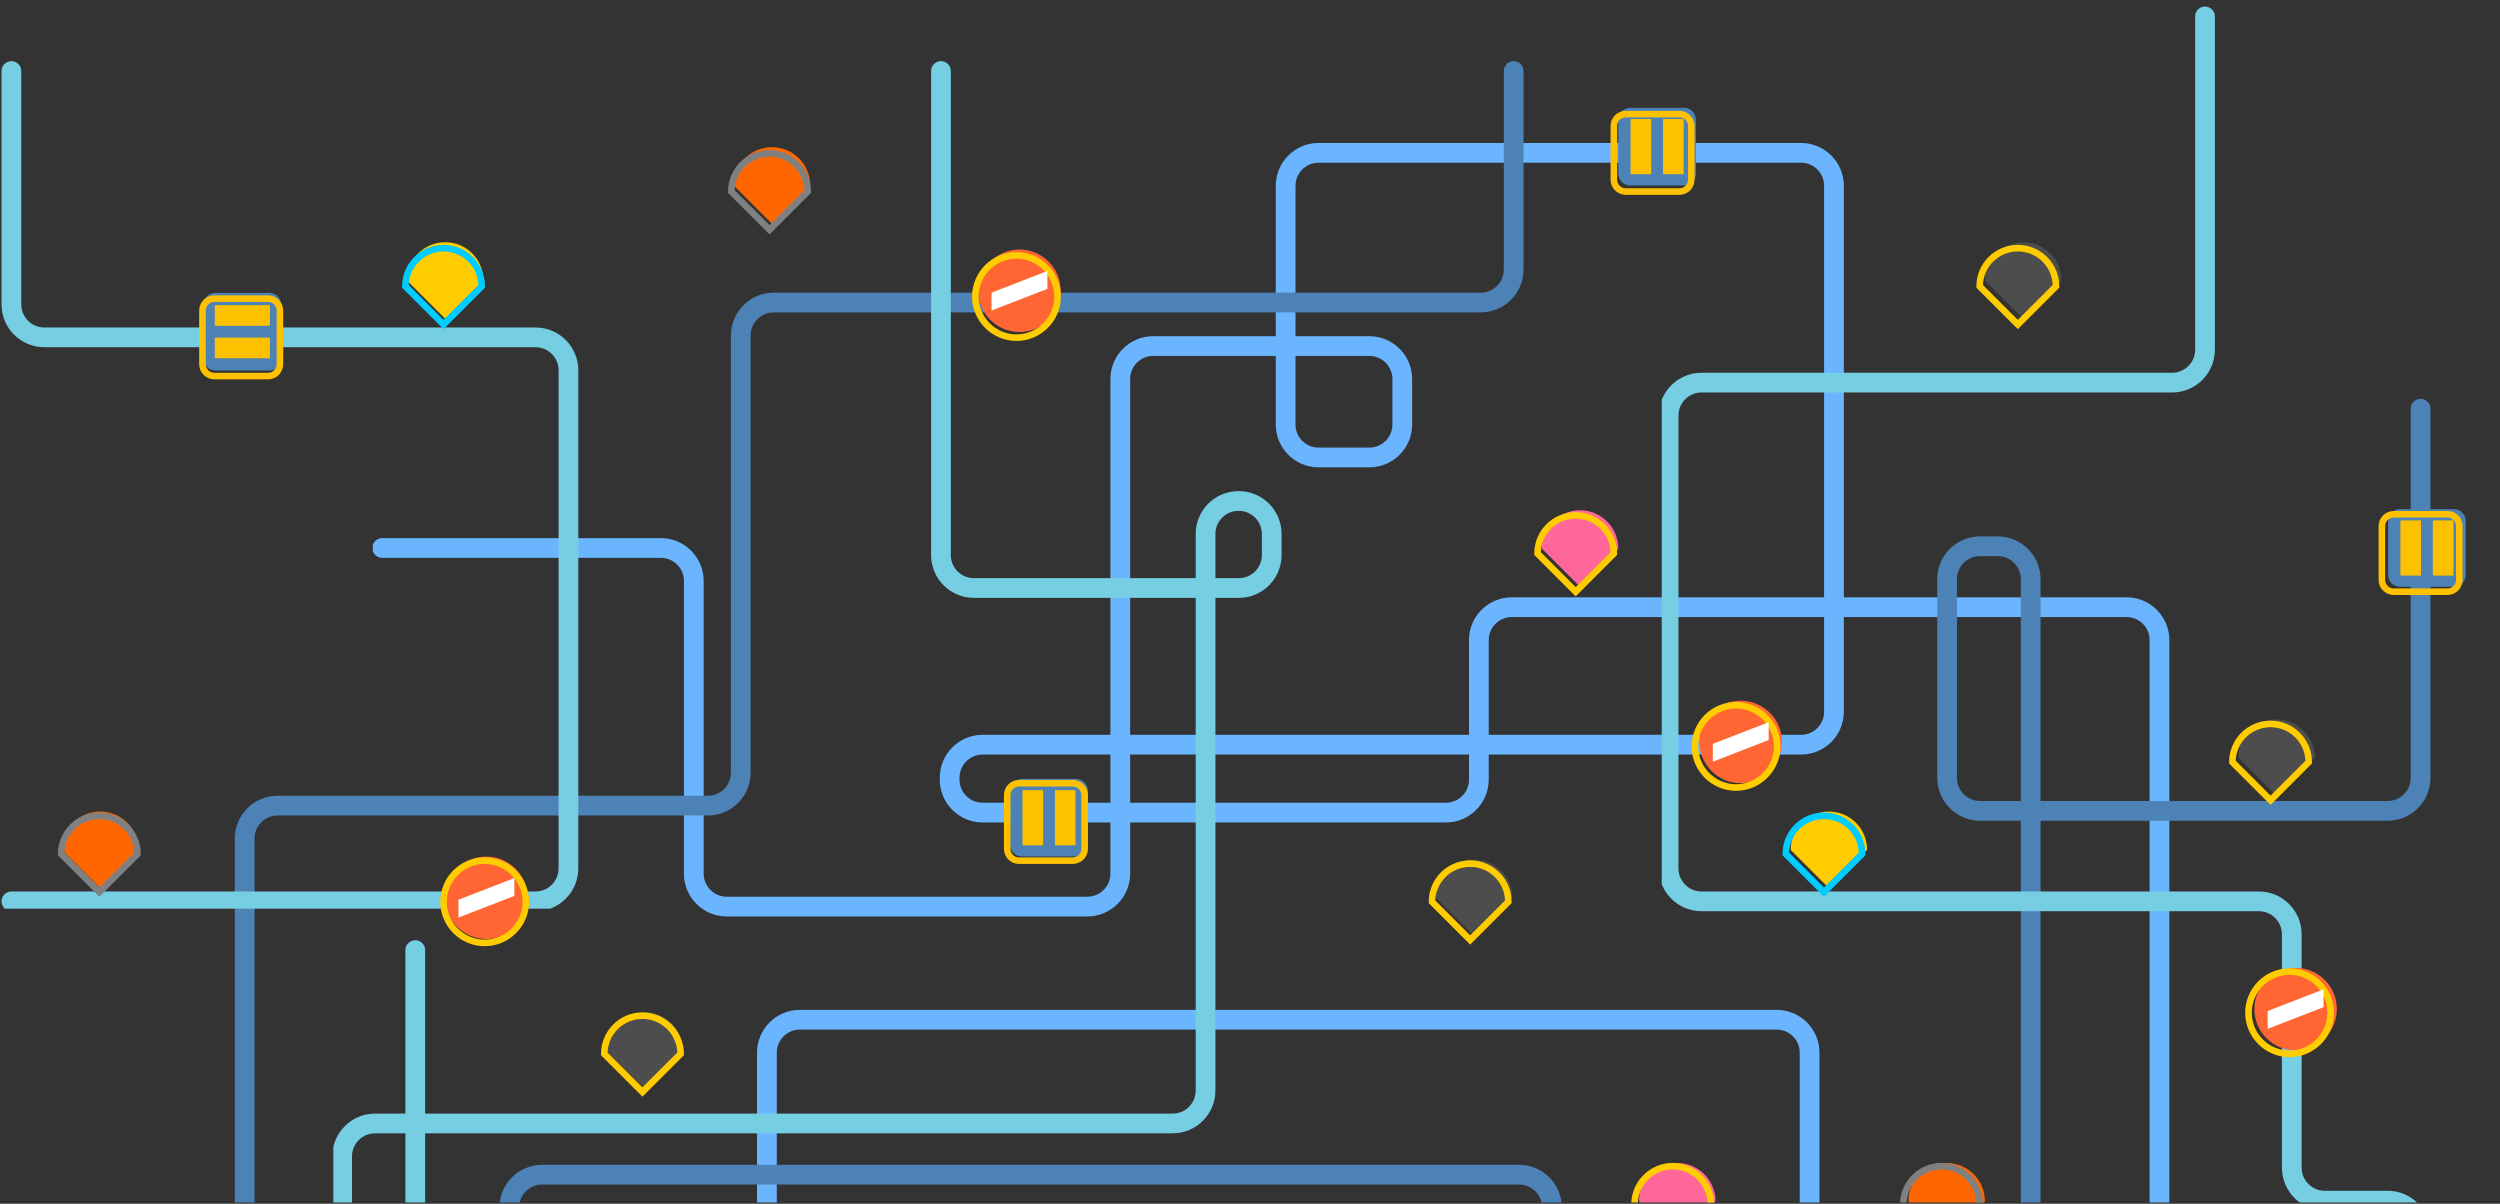 <?xml version="1.0" encoding="UTF-8"?><svg xmlns="http://www.w3.org/2000/svg" xmlns:xlink="http://www.w3.org/1999/xlink" contentScriptType="text/ecmascript" width="1012.5pt" zoomAndPan="magnify" contentStyleType="text/css" viewBox="0 0 1012.5 487.5" height="487.5pt" preserveAspectRatio="xMidYMid meet" version="1.2"><rect x="0" y="0" width="1012.5" height="487.5" fill="#333333" stroke="none"/><defs><clipPath xml:id="clip1" id="clip1"><path d="M 151 55 L 1011.73 55 L 1011.73 487 L 151 487 Z M 151 55 "/></clipPath><clipPath xml:id="clip2" id="clip2"><path d="M 95 22 L 987 22 L 987 487 L 95 487 Z M 95 22 "/></clipPath><clipPath xml:id="clip3" id="clip3"><path d="M 0.27 22 L 236 22 L 236 368 L 0.27 368 Z M 0.27 22 "/></clipPath><clipPath xml:id="clip4" id="clip4"><path d="M 135 22 L 521 22 L 521 487 L 135 487 Z M 135 22 "/></clipPath><clipPath xml:id="clip5" id="clip5"><path d="M 673 0 L 987 0 L 987 487 L 673 487 Z M 673 0 "/></clipPath><clipPath xml:id="clip6" id="clip6"><path d="M 0.27 31 L 201 31 L 201 237 L 0.27 237 Z M 0.27 31 "/></clipPath><clipPath xml:id="clip7" id="clip7"><path d="M 880 119 L 1011.73 119 L 1011.73 325 L 880 325 Z M 880 119 "/></clipPath><clipPath xml:id="clip8" id="clip8"><path d="M 826 305 L 1011.73 305 L 1011.73 487 L 826 487 Z M 826 305 "/></clipPath><clipPath xml:id="clip9" id="clip9"><path d="M 294 402 L 502 402 L 502 487 L 294 487 Z M 294 402 "/></clipPath><clipPath xml:id="clip10" id="clip10"><path d="M 819 204 L 1011.73 204 L 1011.73 410 L 819 410 Z M 819 204 "/></clipPath><clipPath xml:id="clip11" id="clip11"><path d="M 663 471 L 695 471 L 695 487 L 663 487 Z M 663 471 "/></clipPath><clipPath xml:id="clip12" id="clip12"><path d="M 577 384 L 782 384 L 782 487 L 577 487 Z M 577 384 "/></clipPath><clipPath xml:id="clip13" id="clip13"><path d="M 158 323 L 364 323 L 364 487 L 158 487 Z M 158 323 "/></clipPath><clipPath xml:id="clip14" id="clip14"><path d="M 772 471 L 804 471 L 804 487 L 772 487 Z M 772 471 "/></clipPath><clipPath xml:id="clip15" id="clip15"><path d="M 686 384 L 891 384 L 891 487 L 686 487 Z M 686 384 "/></clipPath><clipPath xml:id="clip16" id="clip16"><path d="M 0.27 242 L 143 242 L 143 447 L 0.27 447 Z M 0.27 242 "/></clipPath></defs><g xml:id="surface1" id="surface1"><g clip-rule="nonzero" clip-path="url(#clip1)"><path style="fill:none;stroke-width:85.039;stroke-linecap:round;stroke-linejoin:round;stroke:rgb(41.959%,70.979%,99.609%);stroke-opacity:1;stroke-miterlimit:22.926;" d="M 2750.296 7231.545 L 3951.082 7231.545 C 4029.188 7231.545 4092.867 7167.906 4092.867 7089.808 L 4092.867 5828.297 C 4092.867 5750.198 4156.464 5686.559 4234.57 5686.559 L 5788.577 5686.559 C 5866.684 5686.559 5930.363 5750.198 5930.363 5828.297 L 5930.363 7959.789 C 5930.363 8037.888 5994.001 8101.568 6072.066 8101.568 L 7003.583 8101.568 C 7081.69 8101.568 7145.369 8037.888 7145.369 7959.789 L 7145.369 7763.279 C 7145.369 7685.222 7081.69 7621.583 7003.583 7621.583 L 6784.561 7621.583 C 6706.496 7621.583 6642.858 7685.222 6642.858 7763.279 L 6642.858 8792.317 C 6642.858 8870.374 6706.496 8934.054 6784.561 8934.054 L 8863.59 8934.054 C 8941.697 8934.054 9005.335 8870.374 9005.335 8792.317 L 9005.335 6525.799 C 9005.335 6447.7 8941.697 6384.061 8863.59 6384.061 L 5337.06 6384.061 C 5258.994 6384.061 5195.315 6320.381 5195.315 6242.324 L 5195.315 6233.291 C 5195.315 6155.193 5258.994 6091.554 5337.06 6091.554 L 7333.588 6091.554 C 7411.694 6091.554 7475.332 6155.193 7475.332 6233.291 L 7475.332 6834.796 C 7475.332 6912.895 7538.97 6976.575 7617.077 6976.575 L 10266.11 6976.575 C 10344.217 6976.575 10407.813 6912.895 10407.813 6834.796 L 10407.813 4365.802 C 10407.813 4287.703 10344.217 4224.064 10266.11 4224.064 L 7099.558 4224.064 C 7021.493 4224.064 6957.855 4160.383 6957.855 4082.326 L 6957.855 3825.782 C 6957.855 3747.724 6894.176 3684.044 6816.111 3684.044 L 6709.564 3684.044 C 6631.499 3684.044 6567.861 3747.724 6567.861 3825.782 L 6567.861 4074.786 C 6567.861 4152.884 6504.182 4216.565 6426.075 4216.565 L 4549.567 4216.565 C 4471.502 4216.565 4407.864 4280.204 4407.864 4358.302 L 4407.864 5057.296 C 4407.864 5135.394 4471.502 5199.075 4549.567 5199.075 L 8758.578 5199.075 C 8836.684 5199.075 8900.364 5135.394 8900.364 5057.296 L 8900.364 3825.782 C 8900.364 3747.724 8964.043 3684.044 9042.067 3684.044 L 11795.325 3684.044 " transform="matrix(0.094,0,0,-0.094,-103.744,901.702)"/></g><g clip-rule="nonzero" clip-path="url(#clip2)"><path style="fill:none;stroke-width:85.039;stroke-linecap:round;stroke-linejoin:round;stroke:rgb(30.199%,50.98%,71.37%);stroke-opacity:1;stroke-miterlimit:22.926;" d="M 11532.814 7831.558 L 11532.814 6240.791 C 11532.814 6162.692 11469.218 6099.053 11391.111 6099.053 L 9634.583 6099.053 C 9556.476 6099.053 9492.797 6162.692 9492.797 6240.791 L 9492.797 7097.307 C 9492.797 7175.406 9556.476 7239.045 9634.583 7239.045 L 9711.114 7239.045 C 9789.137 7239.045 9852.817 7175.406 9852.817 7097.307 L 9852.817 3668.3 C 9852.817 3590.243 9789.137 3526.562 9711.114 3526.562 L 7932.074 3526.562 C 7853.967 3526.562 7790.329 3590.243 7790.329 3668.3 L 7790.329 4389.79 C 7790.329 4467.889 7726.65 4531.57 7648.585 4531.57 L 3439.574 4531.57 C 3361.468 4531.57 3297.83 4467.889 3297.83 4389.79 L 3297.83 3825.782 C 3297.83 3747.724 3234.151 3684.044 3156.085 3684.044 L 2299.566 3684.044 C 2221.501 3684.044 2157.821 3747.724 2157.821 3825.782 L 2157.821 5979.813 C 2157.821 6057.911 2221.501 6121.55 2299.566 6121.55 L 4153.603 6121.55 C 4231.627 6121.55 4295.306 6185.189 4295.306 6263.288 L 4295.306 8147.309 C 4295.306 8225.408 4358.986 8289.047 4437.051 8289.047 L 7483.582 8289.047 C 7561.648 8289.047 7625.327 8352.727 7625.327 8430.784 L 7625.327 9286.555 " transform="matrix(0.094,0,0,-0.094,-103.744,901.702)"/></g><g clip-rule="nonzero" clip-path="url(#clip3)"><path style="fill:none;stroke-width:85.039;stroke-linecap:round;stroke-linejoin:round;stroke:rgb(46.269%,80.779%,88.629%);stroke-opacity:1;stroke-miterlimit:22.926;" d="M 1152.8 9286.555 L 1152.8 8280.802 C 1152.8 8202.745 1216.479 8139.064 1294.586 8139.064 L 3411.093 8139.064 C 3489.158 8139.064 3552.796 8075.384 3552.796 7997.326 L 3552.796 5850.794 C 3552.796 5772.737 3489.158 5709.057 3411.093 5709.057 L 1152.8 5709.057 " transform="matrix(0.094,0,0,-0.094,-103.744,901.702)"/></g><g clip-rule="nonzero" clip-path="url(#clip4)"><path style="fill:none;stroke-width:85.039;stroke-linecap:round;stroke-linejoin:round;stroke:rgb(46.269%,80.779%,88.629%);stroke-opacity:1;stroke-miterlimit:22.926;" d="M 5157.796 9286.555 L 5157.796 7200.803 C 5157.796 7122.746 5221.475 7059.065 5299.582 7059.065 L 6441.083 7059.065 C 6519.148 7059.065 6582.827 7122.746 6582.827 7200.803 L 6582.827 7292.326 C 6582.827 7370.383 6519.148 7434.063 6441.083 7434.063 L 6439.59 7434.063 C 6361.484 7434.063 6297.804 7370.383 6297.804 7292.326 L 6297.804 4893.931 C 6297.804 4815.873 6234.125 4752.193 6156.101 4752.193 L 2719.575 4752.193 C 2641.469 4752.193 2577.831 4688.513 2577.831 4610.455 L 2577.831 4380.8 C 2577.831 4302.743 2641.469 4239.062 2719.575 4239.062 L 2751.083 4239.062 C 2829.149 4239.062 2892.828 4302.743 2892.828 4380.8 L 2892.828 5499.081 " transform="matrix(0.094,0,0,-0.094,-103.744,901.702)"/></g><g clip-rule="nonzero" clip-path="url(#clip5)"><path style="fill:none;stroke-width:85.039;stroke-linecap:round;stroke-linejoin:round;stroke:rgb(46.269%,80.779%,88.629%);stroke-opacity:1;stroke-miterlimit:22.926;" d="M 10603.992 9521.845 L 10603.992 8085.783 C 10603.992 8007.726 10540.396 7944.045 10462.289 7944.045 L 8434.584 7944.045 C 8356.478 7944.045 8292.799 7880.406 8292.799 7802.308 L 8292.799 5850.794 C 8292.799 5772.737 8356.478 5709.057 8434.584 5709.057 L 10836.073 5709.057 C 10914.221 5709.057 10977.818 5645.376 10977.818 5567.319 L 10977.818 4561.317 C 10977.818 4483.302 11041.497 4419.621 11119.603 4419.621 L 11391.111 4419.621 C 11469.218 4419.621 11532.814 4355.941 11532.814 4277.842 L 11532.814 3465.782 C 11532.814 3387.725 11469.218 3324.044 11391.111 3324.044 L 10347.824 3324.044 " transform="matrix(0.094,0,0,-0.094,-103.744,901.702)"/></g><path style=" stroke:none;fill-rule:evenodd;fill:rgb(30.199%,50.98%,71.37%);fill-opacity:1;" d="M 87.234 118.609 L 109.078 118.609 C 111.719 118.609 113.875 120.77 113.875 123.41 L 113.875 145.266 C 113.875 147.902 111.719 150.062 109.078 150.062 L 87.234 150.062 C 84.598 150.062 82.441 147.902 82.441 145.266 L 82.441 123.41 C 82.441 120.77 84.598 118.609 87.234 118.609 "/><g clip-rule="nonzero" clip-path="url(#clip6)"><path style="fill:none;stroke-width:28.346;stroke-linecap:butt;stroke-linejoin:miter;stroke:rgb(99.609%,75.69%,0%);stroke-opacity:1;stroke-miterlimit:22.926;" d="M 2026.897 8305.868 L 2258.73 8305.868 C 2286.755 8305.868 2309.64 8282.956 2309.64 8254.948 L 2309.64 8023.138 C 2309.64 7995.172 2286.755 7972.26 2258.73 7972.26 L 2026.897 7972.26 C 1998.913 7972.26 1976.029 7995.172 1976.029 8023.138 L 1976.029 8254.948 C 1976.029 8282.956 1998.913 8305.868 2026.897 8305.868 Z M 2026.897 8305.868 " transform="matrix(0.094,0,0,-0.094,-103.744,901.702)"/></g><path style=" stroke:none;fill-rule:evenodd;fill:rgb(99.609%,75.69%,0%);fill-opacity:1;" d="M 87.195 123.586 L 109.117 123.586 C 109.234 123.586 109.332 123.68 109.332 123.801 L 109.332 131.73 C 109.332 131.848 109.234 131.941 109.117 131.941 L 87.195 131.941 C 87.082 131.941 86.984 131.848 86.984 131.73 L 86.984 123.801 C 86.984 123.68 87.082 123.586 87.195 123.586 "/><path style=" stroke:none;fill-rule:evenodd;fill:rgb(99.609%,75.69%,0%);fill-opacity:1;" d="M 87.195 136.734 L 109.117 136.734 C 109.234 136.734 109.332 136.828 109.332 136.945 L 109.332 144.871 C 109.332 144.992 109.234 145.086 109.117 145.086 L 87.195 145.086 C 87.082 145.086 86.984 144.992 86.984 144.871 L 86.984 136.945 C 86.984 136.828 87.082 136.734 87.195 136.734 "/><path style=" stroke:none;fill-rule:evenodd;fill:rgb(30.199%,50.98%,71.37%);fill-opacity:1;" d="M 686.84 48.453 L 686.84 70.312 C 686.84 72.949 684.68 75.109 682.043 75.109 L 660.195 75.109 C 657.559 75.109 655.402 72.949 655.402 70.312 L 655.402 48.453 C 655.402 45.812 657.559 43.656 660.195 43.656 L 682.043 43.656 C 684.68 43.656 686.84 45.812 686.84 48.453 "/><path style="fill:none;stroke-width:28.346;stroke-linecap:butt;stroke-linejoin:miter;stroke:rgb(99.609%,75.69%,0%);stroke-opacity:1;stroke-miterlimit:22.926;" d="M 8390.639 9049.98 L 8390.639 8818.129 C 8390.639 8790.162 8367.713 8767.251 8339.729 8767.251 L 8107.855 8767.251 C 8079.871 8767.251 8056.986 8790.162 8056.986 8818.129 L 8056.986 9049.98 C 8056.986 9077.988 8079.871 9100.858 8107.855 9100.858 L 8339.729 9100.858 C 8367.713 9100.858 8390.639 9077.988 8390.639 9049.98 Z M 8390.639 9049.98 " transform="matrix(0.094,0,0,-0.094,-103.744,901.702)"/><path style=" stroke:none;fill-rule:evenodd;fill:rgb(99.609%,75.69%,0%);fill-opacity:1;" d="M 681.863 48.418 L 681.863 70.352 C 681.863 70.469 681.766 70.562 681.652 70.562 L 673.727 70.562 C 673.609 70.562 673.516 70.469 673.516 70.352 L 673.516 48.418 C 673.516 48.301 673.609 48.203 673.727 48.203 L 681.652 48.203 C 681.766 48.203 681.863 48.301 681.863 48.418 "/><path style=" stroke:none;fill-rule:evenodd;fill:rgb(99.609%,75.69%,0%);fill-opacity:1;" d="M 668.727 48.418 L 668.727 70.352 C 668.727 70.469 668.629 70.562 668.512 70.562 L 660.59 70.562 C 660.473 70.562 660.379 70.469 660.379 70.352 L 660.379 48.418 C 660.379 48.301 660.473 48.203 660.59 48.203 L 668.512 48.203 C 668.629 48.203 668.727 48.301 668.727 48.418 "/><path style=" stroke:none;fill-rule:evenodd;fill:rgb(30.199%,50.98%,71.37%);fill-opacity:1;" d="M 440.566 320.246 L 440.566 342.109 C 440.566 344.75 438.406 346.91 435.77 346.91 L 413.922 346.91 C 411.285 346.91 409.129 344.75 409.129 342.109 L 409.129 320.246 C 409.129 317.609 411.285 315.453 413.922 315.453 L 435.77 315.453 C 438.406 315.453 440.566 317.609 440.566 320.246 "/><path style="fill:none;stroke-width:28.346;stroke-linecap:butt;stroke-linejoin:miter;stroke:rgb(99.609%,75.69%,0%);stroke-opacity:1;stroke-miterlimit:22.926;" d="M 5776.886 6167.208 L 5776.886 5935.315 C 5776.886 5907.307 5753.96 5884.396 5725.976 5884.396 L 5494.102 5884.396 C 5466.118 5884.396 5443.233 5907.307 5443.233 5935.315 L 5443.233 6167.208 C 5443.233 6195.174 5466.118 6218.045 5494.102 6218.045 L 5725.976 6218.045 C 5753.96 6218.045 5776.886 6195.174 5776.886 6167.208 Z M 5776.886 6167.208 " transform="matrix(0.094,0,0,-0.094,-103.744,901.702)"/><path style=" stroke:none;fill-rule:evenodd;fill:rgb(99.609%,75.69%,0%);fill-opacity:1;" d="M 435.59 320.215 L 435.59 342.145 C 435.59 342.266 435.492 342.359 435.379 342.359 L 427.457 342.359 C 427.336 342.359 427.242 342.266 427.242 342.145 L 427.242 320.215 C 427.242 320.098 427.336 320 427.457 320 L 435.379 320 C 435.492 320 435.59 320.098 435.59 320.215 "/><path style=" stroke:none;fill-rule:evenodd;fill:rgb(99.609%,75.69%,0%);fill-opacity:1;" d="M 422.453 320.215 L 422.453 342.145 C 422.453 342.266 422.359 342.359 422.238 342.359 L 414.316 342.359 C 414.199 342.359 414.102 342.266 414.102 342.145 L 414.102 320.215 C 414.102 320.098 414.199 320 414.316 320 L 422.238 320 C 422.359 320 422.453 320.098 422.453 320.215 "/><path style=" stroke:none;fill-rule:evenodd;fill:rgb(30.199%,50.98%,71.37%);fill-opacity:1;" d="M 998.617 211 L 998.617 232.859 C 998.617 235.496 996.461 237.66 993.828 237.66 L 971.98 237.66 C 969.344 237.66 967.188 235.496 967.188 232.859 L 967.188 211 C 967.188 208.363 969.344 206.203 971.98 206.203 L 993.828 206.203 C 996.461 206.203 998.617 208.363 998.617 211 "/><g clip-rule="nonzero" clip-path="url(#clip7)"><path style="fill:none;stroke-width:28.346;stroke-linecap:butt;stroke-linejoin:miter;stroke:rgb(99.609%,75.69%,0%);stroke-opacity:1;stroke-miterlimit:22.926;" d="M 11699.599 7325.927 L 11699.599 7094.075 C 11699.599 7066.109 11676.714 7043.156 11648.772 7043.156 L 11416.898 7043.156 C 11388.914 7043.156 11366.029 7066.109 11366.029 7094.075 L 11366.029 7325.927 C 11366.029 7353.893 11388.914 7376.805 11416.898 7376.805 L 11648.772 7376.805 C 11676.714 7376.805 11699.599 7353.893 11699.599 7325.927 Z M 11699.599 7325.927 " transform="matrix(0.094,0,0,-0.094,-103.744,901.702)"/></g><path style=" stroke:none;fill-rule:evenodd;fill:rgb(99.609%,75.69%,0%);fill-opacity:1;" d="M 993.652 210.965 L 993.652 232.898 C 993.652 233.016 993.547 233.109 993.438 233.109 L 985.512 233.109 C 985.398 233.109 985.293 233.016 985.293 232.898 L 985.293 210.965 C 985.293 210.848 985.398 210.754 985.512 210.754 L 993.438 210.754 C 993.547 210.754 993.652 210.848 993.652 210.965 "/><path style=" stroke:none;fill-rule:evenodd;fill:rgb(99.609%,75.69%,0%);fill-opacity:1;" d="M 980.508 210.965 L 980.508 232.898 C 980.508 233.016 980.414 233.109 980.301 233.109 L 972.375 233.109 C 972.254 233.109 972.16 233.016 972.16 232.898 L 972.16 210.965 C 972.16 210.848 972.254 210.754 972.375 210.754 L 980.301 210.754 C 980.414 210.754 980.508 210.848 980.508 210.965 "/><path style=" stroke:none;fill-rule:evenodd;fill:rgb(100%,39.999%,20%);fill-opacity:1;" d="M 929.723 425.383 C 938.918 425.383 946.418 417.883 946.418 408.676 C 946.418 399.477 938.918 391.973 929.723 391.973 C 920.523 391.973 913.035 399.477 913.035 408.676 C 913.035 417.883 920.523 425.383 929.723 425.383 "/><g clip-rule="nonzero" clip-path="url(#clip8)"><path style="fill:none;stroke-width:28.346;stroke-linecap:butt;stroke-linejoin:miter;stroke:rgb(100%,79.999%,0%);stroke-opacity:1;stroke-miterlimit:22.926;" d="M 10968.407 5052.075 C 11065.998 5052.075 11145.598 5131.624 11145.598 5229.278 C 11145.598 5326.85 11065.998 5406.44 10968.407 5406.44 C 10870.773 5406.44 10791.299 5326.85 10791.299 5229.278 C 10791.299 5131.624 10870.773 5052.075 10968.407 5052.075 Z M 10968.407 5052.075 " transform="matrix(0.094,0,0,-0.094,-103.744,901.702)"/></g><path style=" stroke:none;fill-rule:evenodd;fill:rgb(100%,100%,100%);fill-opacity:1;" d="M 918.414 409.453 L 941.039 400.68 L 941.039 407.902 L 918.414 416.676 L 918.414 409.453 "/><path style=" stroke:none;fill-rule:evenodd;fill:rgb(100%,39.999%,20%);fill-opacity:1;" d="M 705.004 317.195 C 714.203 317.195 721.699 309.688 721.699 300.488 C 721.699 291.285 714.203 283.785 705.004 283.785 C 695.812 283.785 688.312 291.285 688.312 300.488 C 688.312 309.688 695.812 317.195 705.004 317.195 "/><path style="fill:none;stroke-width:28.346;stroke-linecap:butt;stroke-linejoin:miter;stroke:rgb(100%,79.999%,0%);stroke-opacity:1;stroke-miterlimit:22.926;" d="M 8583.418 6199.566 C 8681.051 6199.566 8760.609 6279.198 8760.609 6376.769 C 8760.609 6474.382 8681.051 6553.931 8583.418 6553.931 C 8485.868 6553.931 8406.269 6474.382 8406.269 6376.769 C 8406.269 6279.198 8485.868 6199.566 8583.418 6199.566 Z M 8583.418 6199.566 " transform="matrix(0.094,0,0,-0.094,-103.744,901.702)"/><path style=" stroke:none;fill-rule:evenodd;fill:rgb(100%,100%,100%);fill-opacity:1;" d="M 693.695 301.266 L 716.316 292.488 L 716.316 299.711 L 693.695 308.488 L 693.695 301.266 "/><path style=" stroke:none;fill-rule:evenodd;fill:rgb(100%,39.999%,20%);fill-opacity:1;" d="M 412.887 134.461 C 422.086 134.461 429.582 126.957 429.582 117.754 C 429.582 108.551 422.086 101.047 412.887 101.047 C 403.695 101.047 396.191 108.551 396.191 117.754 C 396.191 126.957 403.695 134.461 412.887 134.461 "/><path style="fill:none;stroke-width:28.346;stroke-linecap:butt;stroke-linejoin:miter;stroke:rgb(100%,79.999%,0%);stroke-opacity:1;stroke-miterlimit:22.926;" d="M 5483.116 8137.738 C 5580.749 8137.738 5660.307 8217.328 5660.307 8314.983 C 5660.307 8412.554 5580.749 8492.145 5483.116 8492.145 C 5385.565 8492.145 5305.925 8412.554 5305.925 8314.983 C 5305.925 8217.328 5385.565 8137.738 5483.116 8137.738 Z M 5483.116 8137.738 " transform="matrix(0.094,0,0,-0.094,-103.744,901.702)"/><path style=" stroke:none;fill-rule:evenodd;fill:rgb(100%,100%,100%);fill-opacity:1;" d="M 401.578 118.527 L 424.203 109.754 L 424.203 116.98 L 401.578 125.754 L 401.578 118.527 "/><path style=" stroke:none;fill-rule:evenodd;fill:rgb(100%,39.999%,20%);fill-opacity:1;" d="M 197 380.32 C 206.199 380.32 213.695 372.812 213.695 363.613 C 213.695 354.41 206.199 346.906 197 346.906 C 187.809 346.906 180.305 354.41 180.305 363.613 C 180.305 372.812 187.809 380.32 197 380.32 "/><path style="fill:none;stroke-width:28.346;stroke-linecap:butt;stroke-linejoin:miter;stroke:rgb(100%,79.999%,0%);stroke-opacity:1;stroke-miterlimit:22.926;" d="M 3191.864 5530.031 C 3289.497 5530.031 3369.054 5609.662 3369.054 5707.234 C 3369.054 5804.847 3289.497 5884.437 3191.864 5884.437 C 3094.313 5884.437 3014.673 5804.847 3014.673 5707.234 C 3014.673 5609.662 3094.313 5530.031 3191.864 5530.031 Z M 3191.864 5530.031 " transform="matrix(0.094,0,0,-0.094,-103.744,901.702)"/><path style=" stroke:none;fill-rule:evenodd;fill:rgb(100%,100%,100%);fill-opacity:1;" d="M 185.691 364.387 L 208.312 355.613 L 208.312 362.836 L 185.691 371.613 L 185.691 364.387 "/><g clip-rule="nonzero" clip-path="url(#clip9)"><path style="fill:none;stroke-width:28.346;stroke-linecap:butt;stroke-linejoin:miter;stroke:rgb(100%,79.999%,0%);stroke-opacity:1;stroke-miterlimit:22.926;" d="M 5327.11 4020.51 C 5424.702 4020.51 5504.301 4100.1 5504.301 4197.713 C 5504.301 4295.285 5424.702 4374.875 5327.11 4374.875 C 5229.476 4374.875 5149.877 4295.285 5149.877 4197.713 C 5149.877 4100.1 5229.476 4020.51 5327.11 4020.51 Z M 5327.11 4020.51 " transform="matrix(0.094,0,0,-0.094,-103.744,901.702)"/></g><path style=" stroke:none;fill-rule:evenodd;fill:rgb(30.199%,30.199%,30.199%);fill-opacity:1;" d="M 921.996 291.367 C 930.551 291.367 937.484 298.309 937.484 306.871 L 921.996 322.379 L 906.496 306.871 C 906.496 298.309 913.434 291.367 921.996 291.367 "/><g clip-rule="nonzero" clip-path="url(#clip10)"><path style="fill:none;stroke-width:28.346;stroke-linecap:butt;stroke-linejoin:miter;stroke:rgb(100%,79.999%,0%);stroke-opacity:1;stroke-miterlimit:22.926;" d="M 10886.403 6473.512 C 10977.196 6473.512 11050.783 6399.888 11050.783 6309.07 L 10886.403 6144.586 L 10721.898 6309.07 C 10721.898 6399.888 10795.527 6473.512 10886.403 6473.512 Z M 10886.403 6473.512 " transform="matrix(0.094,0,0,-0.094,-103.744,901.702)"/></g><path style=" stroke:none;fill-rule:evenodd;fill:rgb(100%,79.999%,0%);fill-opacity:1;" d="M 180.305 98.102 C 188.863 98.102 195.801 105.039 195.801 113.605 L 180.305 129.109 L 164.812 113.605 C 164.812 105.039 171.75 98.102 180.305 98.102 "/><path style="fill:none;stroke-width:28.346;stroke-linecap:butt;stroke-linejoin:miter;stroke:rgb(0%,79.999%,100%);stroke-opacity:1;stroke-miterlimit:22.926;" d="M 3014.673 8523.384 C 3105.507 8523.384 3179.136 8449.801 3179.136 8358.942 L 3014.673 8194.5 L 2850.251 8358.942 C 2850.251 8449.801 2923.88 8523.384 3014.673 8523.384 Z M 3014.673 8523.384 " transform="matrix(0.094,0,0,-0.094,-103.744,901.702)"/><g clip-rule="nonzero" clip-path="url(#clip11)"><path style=" stroke:none;fill-rule:evenodd;fill:rgb(100%,39.999%,59.999%);fill-opacity:1;" d="M 679.301 471.023 C 687.859 471.023 694.797 477.969 694.797 486.531 L 679.301 502.035 L 663.805 486.531 C 663.805 477.969 670.742 471.023 679.301 471.023 "/></g><g clip-rule="nonzero" clip-path="url(#clip12)"><path style="fill:none;stroke-width:28.346;stroke-linecap:butt;stroke-linejoin:miter;stroke:rgb(100%,79.999%,0%);stroke-opacity:1;stroke-miterlimit:22.926;" d="M 8310.625 4567.988 C 8401.46 4567.988 8475.089 4494.323 8475.089 4403.504 L 8310.625 4239.062 L 8146.162 4403.504 C 8146.162 4494.323 8219.791 4567.988 8310.625 4567.988 Z M 8310.625 4567.988 " transform="matrix(0.094,0,0,-0.094,-103.744,901.702)"/></g><path style=" stroke:none;fill-rule:evenodd;fill:rgb(100%,39.999%,0%);fill-opacity:1;" d="M 312.633 59.605 C 321.191 59.605 328.129 66.547 328.129 75.109 L 312.633 90.617 L 297.137 75.109 C 297.137 66.547 304.07 59.605 312.633 59.605 "/><path style="fill:none;stroke-width:28.346;stroke-linecap:butt;stroke-linejoin:miter;stroke:rgb(50.2%,50.2%,50.2%);stroke-opacity:1;stroke-miterlimit:22.926;" d="M 4419.099 8931.693 C 4509.934 8931.693 4583.563 8858.069 4583.563 8767.251 L 4419.099 8602.767 L 4254.636 8767.251 C 4254.636 8858.069 4328.224 8931.693 4419.099 8931.693 Z M 4419.099 8931.693 " transform="matrix(0.094,0,0,-0.094,-103.744,901.702)"/><path style=" stroke:none;fill-rule:evenodd;fill:rgb(100%,79.999%,0%);fill-opacity:1;" d="M 740.691 328.68 C 749.254 328.68 756.188 335.621 756.188 344.184 L 740.691 359.688 L 725.195 344.184 C 725.195 335.621 732.137 328.68 740.691 328.68 "/><path style="fill:none;stroke-width:28.346;stroke-linecap:butt;stroke-linejoin:miter;stroke:rgb(0%,79.999%,100%);stroke-opacity:1;stroke-miterlimit:22.926;" d="M 8962.177 6077.757 C 9053.053 6077.757 9126.641 6004.133 9126.641 5913.315 L 8962.177 5748.873 L 8797.714 5913.315 C 8797.714 6004.133 8871.385 6077.757 8962.177 6077.757 Z M 8962.177 6077.757 " transform="matrix(0.094,0,0,-0.094,-103.744,901.702)"/><path style=" stroke:none;fill-rule:evenodd;fill:rgb(30.199%,30.199%,30.199%);fill-opacity:1;" d="M 819.395 98.102 C 827.949 98.102 834.891 105.043 834.891 113.605 L 819.395 129.109 L 803.898 113.605 C 803.898 105.043 810.836 98.102 819.395 98.102 "/><path style="fill:none;stroke-width:28.346;stroke-linecap:butt;stroke-linejoin:miter;stroke:rgb(100%,79.999%,0%);stroke-opacity:1;stroke-miterlimit:22.926;" d="M 9797.47 8523.384 C 9888.263 8523.384 9961.934 8449.76 9961.934 8358.942 L 9797.47 8194.5 L 9633.007 8358.942 C 9633.007 8449.76 9706.636 8523.384 9797.47 8523.384 Z M 9797.47 8523.384 " transform="matrix(0.094,0,0,-0.094,-103.744,901.702)"/><path style=" stroke:none;fill-rule:evenodd;fill:rgb(30.199%,30.199%,30.199%);fill-opacity:1;" d="M 261.047 409.879 C 269.605 409.879 276.543 416.82 276.543 425.383 L 261.047 440.887 L 245.551 425.383 C 245.551 416.82 252.484 409.879 261.047 409.879 "/><g clip-rule="nonzero" clip-path="url(#clip13)"><path style="fill:none;stroke-width:28.346;stroke-linecap:butt;stroke-linejoin:miter;stroke:rgb(100%,79.999%,0%);stroke-opacity:1;stroke-miterlimit:22.926;" d="M 3871.607 5216.517 C 3962.441 5216.517 4036.07 5142.893 4036.07 5052.075 L 3871.607 4887.633 L 3707.143 5052.075 C 3707.143 5142.893 3780.731 5216.517 3871.607 5216.517 Z M 3871.607 5216.517 " transform="matrix(0.094,0,0,-0.094,-103.744,901.702)"/></g><path style=" stroke:none;fill-rule:evenodd;fill:rgb(30.199%,30.199%,30.199%);fill-opacity:1;" d="M 597.062 348.109 C 605.625 348.109 612.562 355.047 612.562 363.613 L 597.062 379.117 L 581.566 363.613 C 581.566 355.047 588.504 348.109 597.062 348.109 "/><path style="fill:none;stroke-width:28.346;stroke-linecap:butt;stroke-linejoin:miter;stroke:rgb(100%,79.999%,0%);stroke-opacity:1;stroke-miterlimit:22.926;" d="M 7437.813 5871.676 C 7528.689 5871.676 7602.318 5798.093 7602.318 5707.234 L 7437.813 5542.792 L 7273.349 5707.234 C 7273.349 5798.093 7346.979 5871.676 7437.813 5871.676 Z M 7437.813 5871.676 " transform="matrix(0.094,0,0,-0.094,-103.744,901.702)"/><g clip-rule="nonzero" clip-path="url(#clip14)"><path style=" stroke:none;fill-rule:evenodd;fill:rgb(100%,39.999%,0%);fill-opacity:1;" d="M 788.402 471.023 C 796.961 471.023 803.898 477.969 803.898 486.531 L 788.402 502.035 L 772.91 486.531 C 772.91 477.969 779.844 471.023 788.402 471.023 "/></g><g clip-rule="nonzero" clip-path="url(#clip15)"><path style="fill:none;stroke-width:28.346;stroke-linecap:butt;stroke-linejoin:miter;stroke:rgb(50.2%,50.2%,50.2%);stroke-opacity:1;stroke-miterlimit:22.926;" d="M 9468.544 4567.988 C 9559.378 4567.988 9633.007 4494.323 9633.007 4403.504 L 9468.544 4239.062 L 9304.122 4403.504 C 9304.122 4494.323 9377.71 4567.988 9468.544 4567.988 Z M 9468.544 4567.988 " transform="matrix(0.094,0,0,-0.094,-103.744,901.702)"/></g><path style=" stroke:none;fill-rule:evenodd;fill:rgb(100%,39.999%,0%);fill-opacity:1;" d="M 40.566 328.68 C 49.125 328.68 56.062 335.621 56.062 344.184 L 40.566 359.688 L 25.07 344.184 C 25.07 335.621 32.004 328.68 40.566 328.68 "/><g clip-rule="nonzero" clip-path="url(#clip16)"><path style="fill:none;stroke-width:28.346;stroke-linecap:butt;stroke-linejoin:miter;stroke:rgb(50.2%,50.2%,50.2%);stroke-opacity:1;stroke-miterlimit:22.926;" d="M 1531.6 6077.757 C 1622.434 6077.757 1696.064 6004.133 1696.064 5913.315 L 1531.6 5748.873 L 1367.137 5913.315 C 1367.137 6004.133 1440.725 6077.757 1531.6 6077.757 Z M 1531.6 6077.757 " transform="matrix(0.094,0,0,-0.094,-103.744,901.702)"/></g><path style=" stroke:none;fill-rule:evenodd;fill:rgb(100%,39.999%,59.999%);fill-opacity:1;" d="M 639.906 206.648 C 648.465 206.648 655.402 213.59 655.402 222.152 L 639.906 237.66 L 624.414 222.152 C 624.414 213.59 631.352 206.648 639.906 206.648 "/><path style="fill:none;stroke-width:28.346;stroke-linecap:butt;stroke-linejoin:miter;stroke:rgb(100%,79.999%,0%);stroke-opacity:1;stroke-miterlimit:22.926;" d="M 7892.523 7372.082 C 7983.357 7372.082 8056.986 7298.457 8056.986 7207.639 L 7892.523 7043.156 L 7728.101 7207.639 C 7728.101 7298.457 7801.73 7372.082 7892.523 7372.082 Z M 7892.523 7372.082 " transform="matrix(0.094,0,0,-0.094,-103.744,901.702)"/></g></svg>